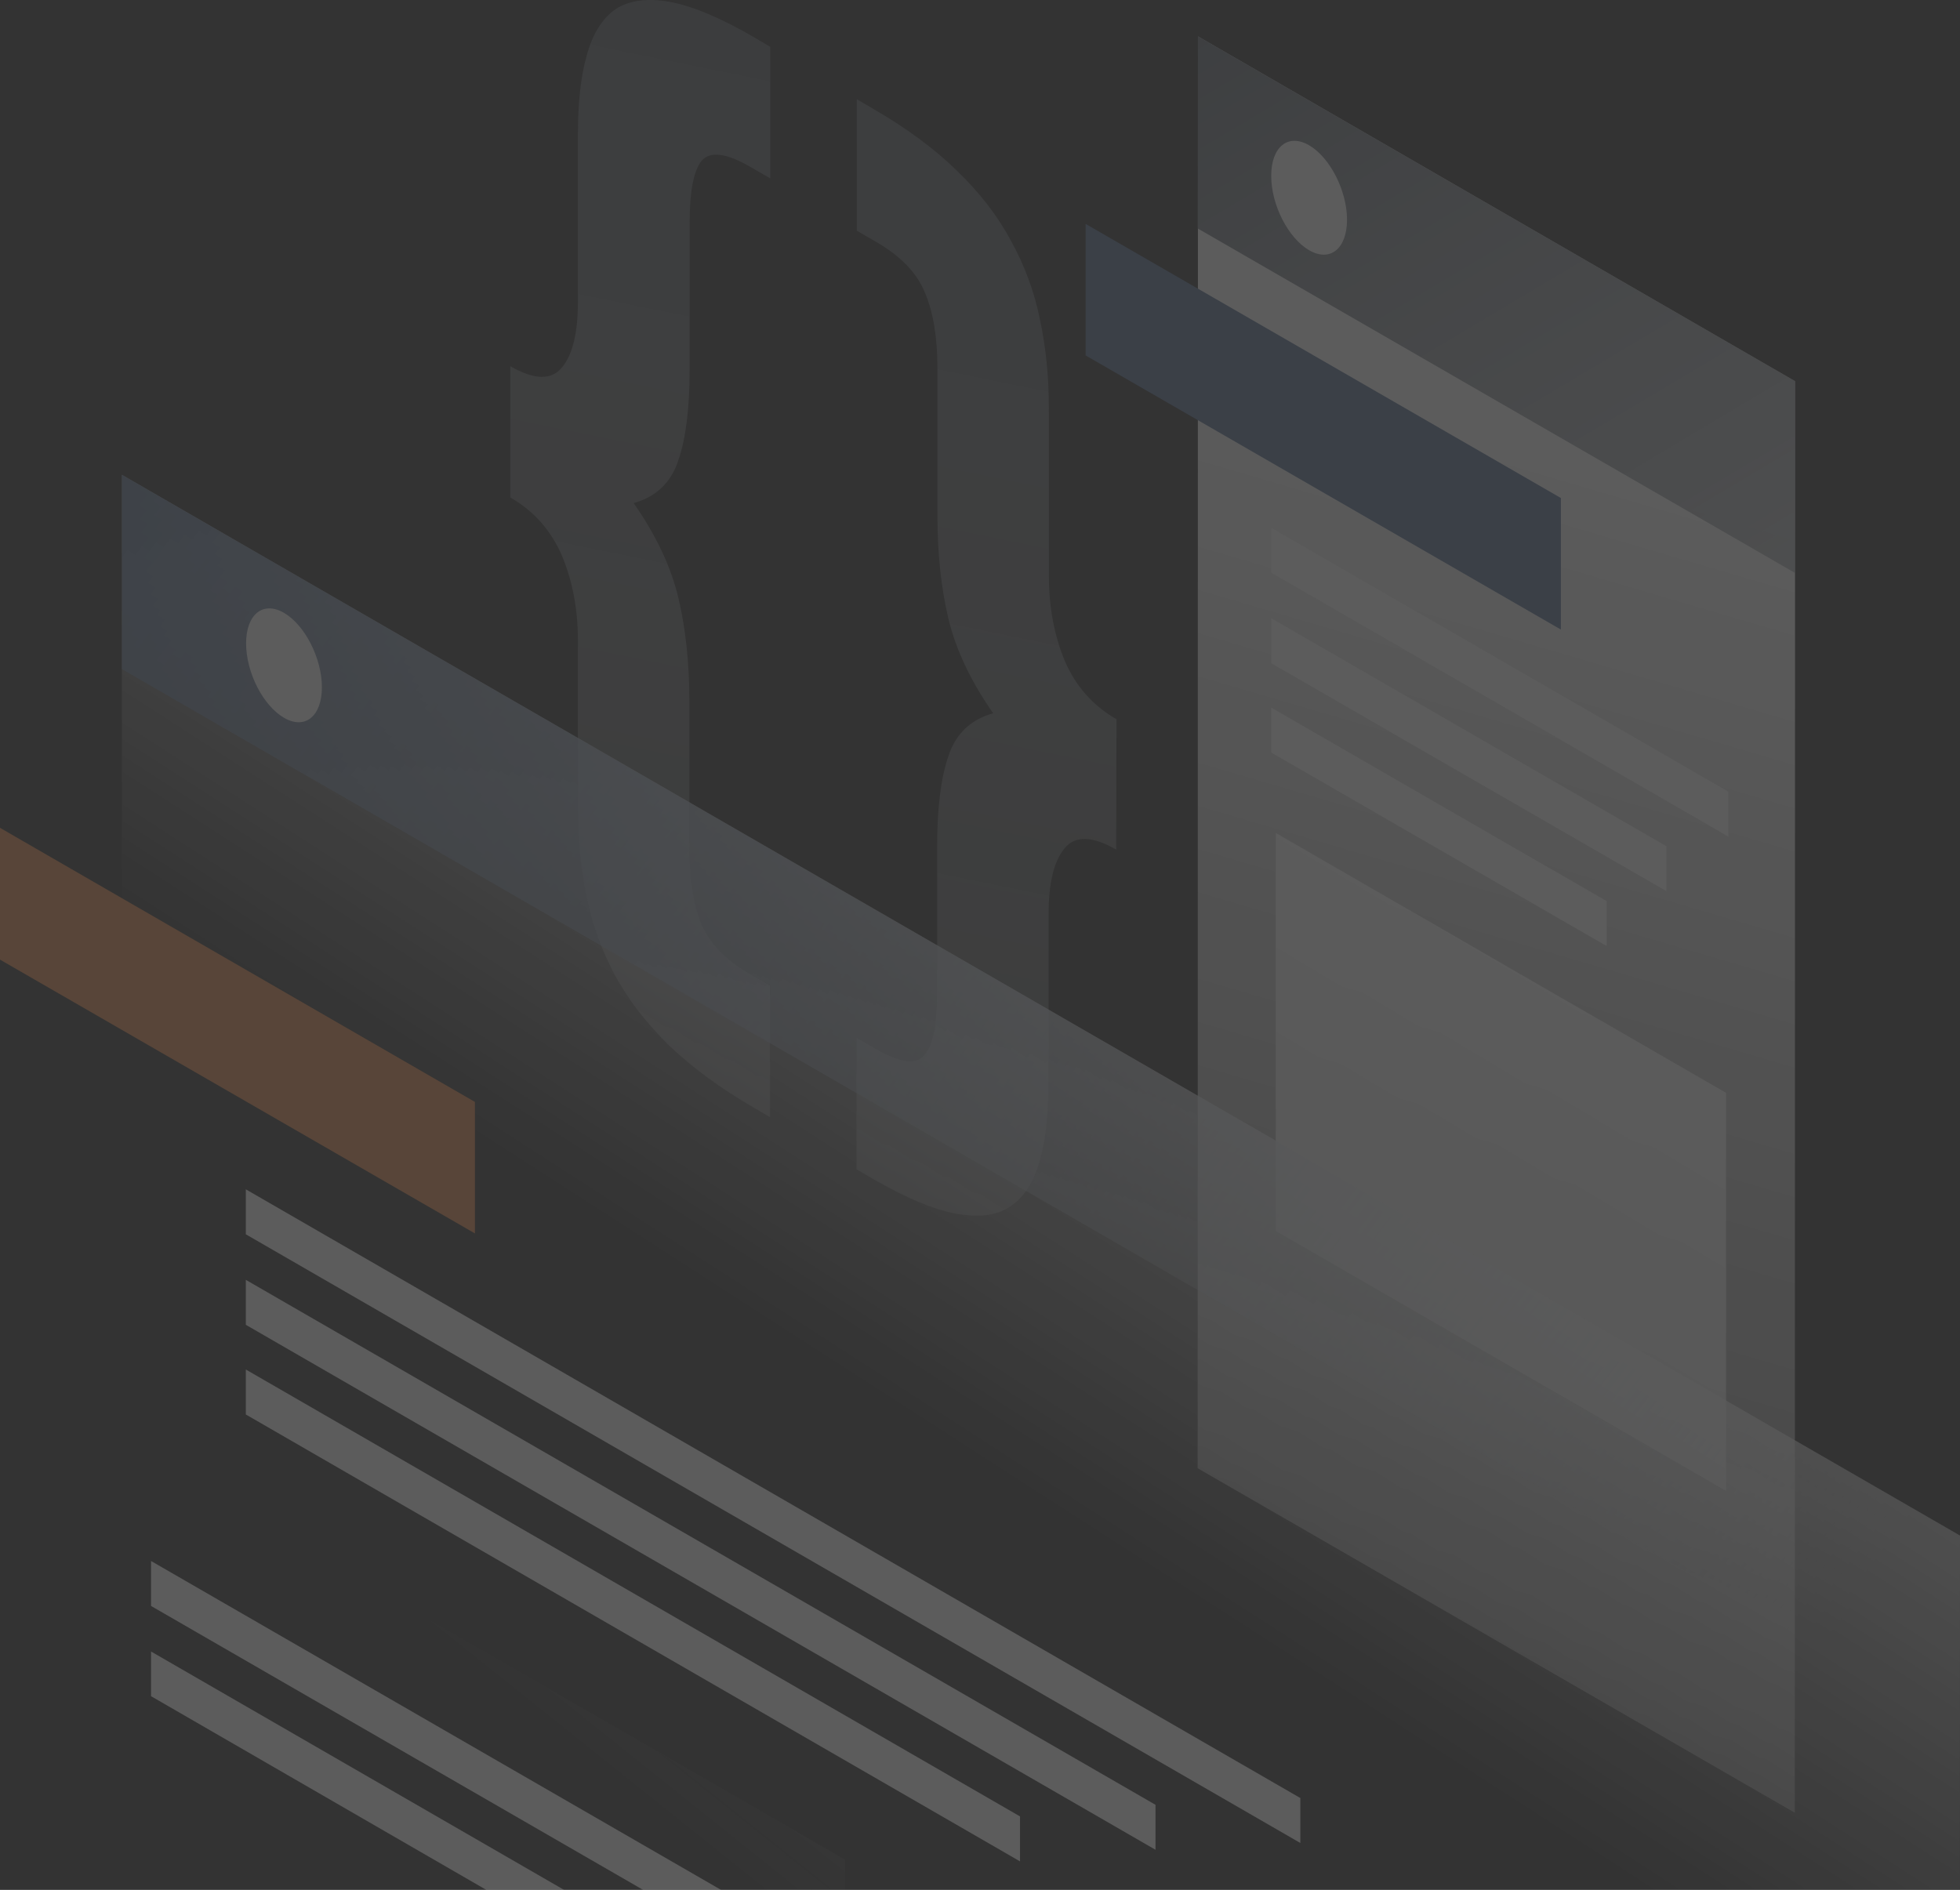 <svg width="589" height="568" viewBox="0 0 589 568" fill="none" xmlns="http://www.w3.org/2000/svg">
<rect x="0" y="0" width="589" height="568" fill="#333333" stroke="none"/>
<g opacity="0.2">
<path d="M335.43 255.344C328.204 251.179 323.019 251.094 319.874 255.004C316.644 258.915 315.114 265.546 315.114 274.812V324.969C315.114 334.49 314.264 342.397 312.478 348.687C310.693 355.233 307.718 359.824 303.638 362.544C299.643 365.35 294.202 366.03 287.317 364.755C280.602 363.565 272.186 359.994 262.155 354.213L257.395 351.408V311.877L263.43 315.363C270.656 319.528 275.416 320.038 277.796 317.063C280.346 314.088 281.622 307.967 281.622 298.7V254.494C281.622 242.932 282.727 233.836 285.022 227.205C287.232 220.489 291.737 216.239 298.453 214.368C291.737 204.762 287.232 195.241 285.022 185.974C282.812 176.708 281.707 166.336 281.707 154.775V110.568C281.707 101.302 280.431 93.651 277.881 87.785C275.501 82.004 270.656 76.989 263.516 72.823L257.48 69.338V29.807L262.24 32.612C272.271 38.393 280.687 44.599 287.402 51.145C294.287 57.776 299.728 64.747 303.723 72.228C307.888 79.709 310.863 87.7 312.563 96.286C314.349 104.618 315.199 113.544 315.199 123.065V173.222C315.199 182.489 316.814 190.99 319.959 198.556C323.189 206.122 328.374 212.073 335.515 216.154L335.43 255.344Z" fill="url(#paint0_linear_31584_53)"/>
<path d="M153.349 110.058C160.574 114.224 165.759 114.309 168.905 110.398C172.135 106.488 173.665 99.857 173.665 90.591V40.433C173.665 30.912 174.515 23.006 176.3 16.715C178.085 10.169 180.975 5.578 184.97 2.773C189.136 0.053 194.576 -0.627 201.291 0.563C208.177 1.838 216.677 5.408 226.708 11.274L231.468 14.08V53.61L225.433 50.125C218.207 45.959 213.362 45.364 210.812 48.34C208.432 51.4 207.242 57.521 207.242 66.872V111.078C207.242 122.555 206.137 131.736 203.842 138.367C201.631 145.083 197.126 149.334 190.411 151.204C197.126 160.811 201.631 170.332 203.842 179.598C206.052 188.865 207.157 199.236 207.157 210.798V255.004C207.157 264.27 208.347 271.836 210.727 277.702C213.277 283.568 218.122 288.669 225.348 292.749L231.383 296.235V335.766L226.623 332.96C216.592 327.179 208.092 320.888 201.206 314.342C194.491 307.797 189.051 300.826 184.885 293.259C180.89 285.863 178 277.872 176.3 269.371C174.515 261.04 173.665 252.114 173.665 242.592V192.435C173.665 183.169 172.05 174.668 168.905 167.101C165.674 159.535 160.489 153.585 153.349 149.504V110.058Z" fill="url(#paint1_linear_31584_53)"/>
<path d="M359.996 10.934L539.442 114.564L539.357 544.81L359.911 441.266L359.996 10.934Z" fill="url(#paint2_linear_31584_53)"/>
<path d="M326.249 67.297L469.058 149.674V189.205L326.249 106.828V67.297Z" fill="#587298"/>
<path d="M383.373 250.329L518.701 328.455V448.067L383.373 369.941V250.329Z" fill="url(#paint3_linear_31584_53)"/>
<path d="M382.012 158.6L519.38 237.916V251.433L382.012 172.117V158.6Z" fill="white"/>
<path d="M382.012 185.804L500.764 254.324V267.841L382.012 199.321V185.804Z" fill="white"/>
<path d="M382.012 212.668L482.828 270.816V284.333L382.012 226.185V212.668Z" fill="white"/>
<path d="M359.996 10.934L539.442 114.564V172.202L359.911 68.657L359.996 10.934Z" fill="url(#paint4_linear_31584_53)"/>
<path d="M404.794 66.022C404.794 74.778 399.693 78.859 393.403 75.203C387.113 71.548 382.012 61.601 382.012 52.845C382.012 44.089 387.113 40.008 393.403 43.664C399.693 47.319 404.794 57.351 404.794 66.022Z" fill="white"/>
<path d="M36.637 142.703L589 461.499L588.915 892L36.552 573.205L36.637 142.703Z" fill="url(#paint5_linear_31584_53)"/>
<path d="M0 248.798L142.723 331.175V370.705L0 288.414V248.798Z" fill="#EA8C4F"/>
<path d="M73.869 357.444L390.768 540.39V553.907L73.869 370.961V357.444Z" fill="white"/>
<path d="M73.869 384.648L347.245 542.43V555.947L73.869 398.165V384.648Z" fill="white"/>
<path d="M73.869 411.596L306.528 545.916V559.432L73.869 425.113V411.596Z" fill="white"/>
<path d="M287.742 582.981L566.389 743.824V863.436L287.742 702.593V582.981Z" fill="url(#paint6_linear_31584_53)"/>
<path d="M308.739 618.771L350.731 642.999V682.53L308.739 658.302V618.771Z" fill="white"/>
<path d="M360.167 650.395L402.159 674.624V714.154L360.167 689.926V650.395Z" fill="white"/>
<path d="M411.85 679.724L453.842 703.953V743.484L411.85 719.255V679.724Z" fill="white"/>
<path d="M463.532 710.924L505.525 735.153V774.683L463.532 750.455V710.924Z" fill="white"/>
<path d="M22.016 425.028L253.995 558.923V678.535L22.016 544.555V425.028Z" fill="url(#paint7_linear_31584_53)"/>
<path d="M45.392 469.15L229.683 575.5V589.017L45.392 482.667V469.15Z" fill="white"/>
<path d="M45.392 496.354L192.961 581.536V595.053L45.392 509.786V496.354Z" fill="white"/>
<path d="M36.637 142.703L588.235 461.159V519.477L36.637 201.106L36.637 142.703Z" fill="url(#paint8_linear_31584_53)"/>
<path d="M96.736 206.547C96.736 215.304 91.635 219.384 85.345 215.729C79.055 212.073 73.954 202.127 73.954 193.37C73.954 184.614 79.055 180.534 85.345 184.189C91.635 187.845 96.736 197.876 96.736 206.547Z" fill="white"/>
</g>
<defs>
<linearGradient id="paint0_linear_31584_53" x1="957.281" y1="-31.715" x2="790.269" y2="789.431" gradientUnits="userSpaceOnUse">
<stop stop-color="#424C57"/>
<stop offset="0.903" stop-color="white" stop-opacity="0"/>
</linearGradient>
<linearGradient id="paint1_linear_31584_53" x1="1135.74" y1="4.018" x2="968.887" y2="824.694" gradientUnits="userSpaceOnUse">
<stop stop-color="#414B56"/>
<stop offset="0.903" stop-color="white" stop-opacity="0"/>
</linearGradient>
<linearGradient id="paint2_linear_31584_53" x1="600.071" y1="176.411" x2="420.881" y2="785.952" gradientUnits="userSpaceOnUse">
<stop stop-color="white"/>
<stop offset="1" stop-color="white" stop-opacity="0"/>
</linearGradient>
<linearGradient id="paint3_linear_31584_53" x1="407.282" y1="243.398" x2="188.347" y2="609.329" gradientUnits="userSpaceOnUse">
<stop stop-color="white"/>
<stop offset="1" stop-color="white" stop-opacity="0"/>
</linearGradient>
<linearGradient id="paint4_linear_31584_53" x1="202.13" y1="4.944" x2="625.82" y2="716.37" gradientUnits="userSpaceOnUse">
<stop stop-color="#424C58"/>
<stop offset="1" stop-color="white" stop-opacity="0"/>
</linearGradient>
<linearGradient id="paint5_linear_31584_53" x1="393.86" y1="253.748" x2="280.052" y2="430.363" gradientUnits="userSpaceOnUse">
<stop stop-color="white"/>
<stop offset="1" stop-color="white" stop-opacity="0"/>
</linearGradient>
<linearGradient id="paint6_linear_31584_53" x1="349.293" y1="303.317" x2="175.837" y2="503.019" gradientUnits="userSpaceOnUse">
<stop stop-color="white"/>
<stop offset="1" stop-color="white" stop-opacity="0"/>
</linearGradient>
<linearGradient id="paint7_linear_31584_53" x1="360.215" y1="288.015" x2="171.141" y2="524.366" gradientUnits="userSpaceOnUse">
<stop stop-color="#434D58"/>
<stop offset="1" stop-color="white" stop-opacity="0"/>
</linearGradient>
<linearGradient id="paint8_linear_31584_53" x1="146.144" y1="-111.246" x2="692.605" y2="306.23" gradientUnits="userSpaceOnUse">
<stop stop-color="#546F94"/>
<stop offset="1" stop-color="white" stop-opacity="0"/>
</linearGradient>
</defs>
</svg>
